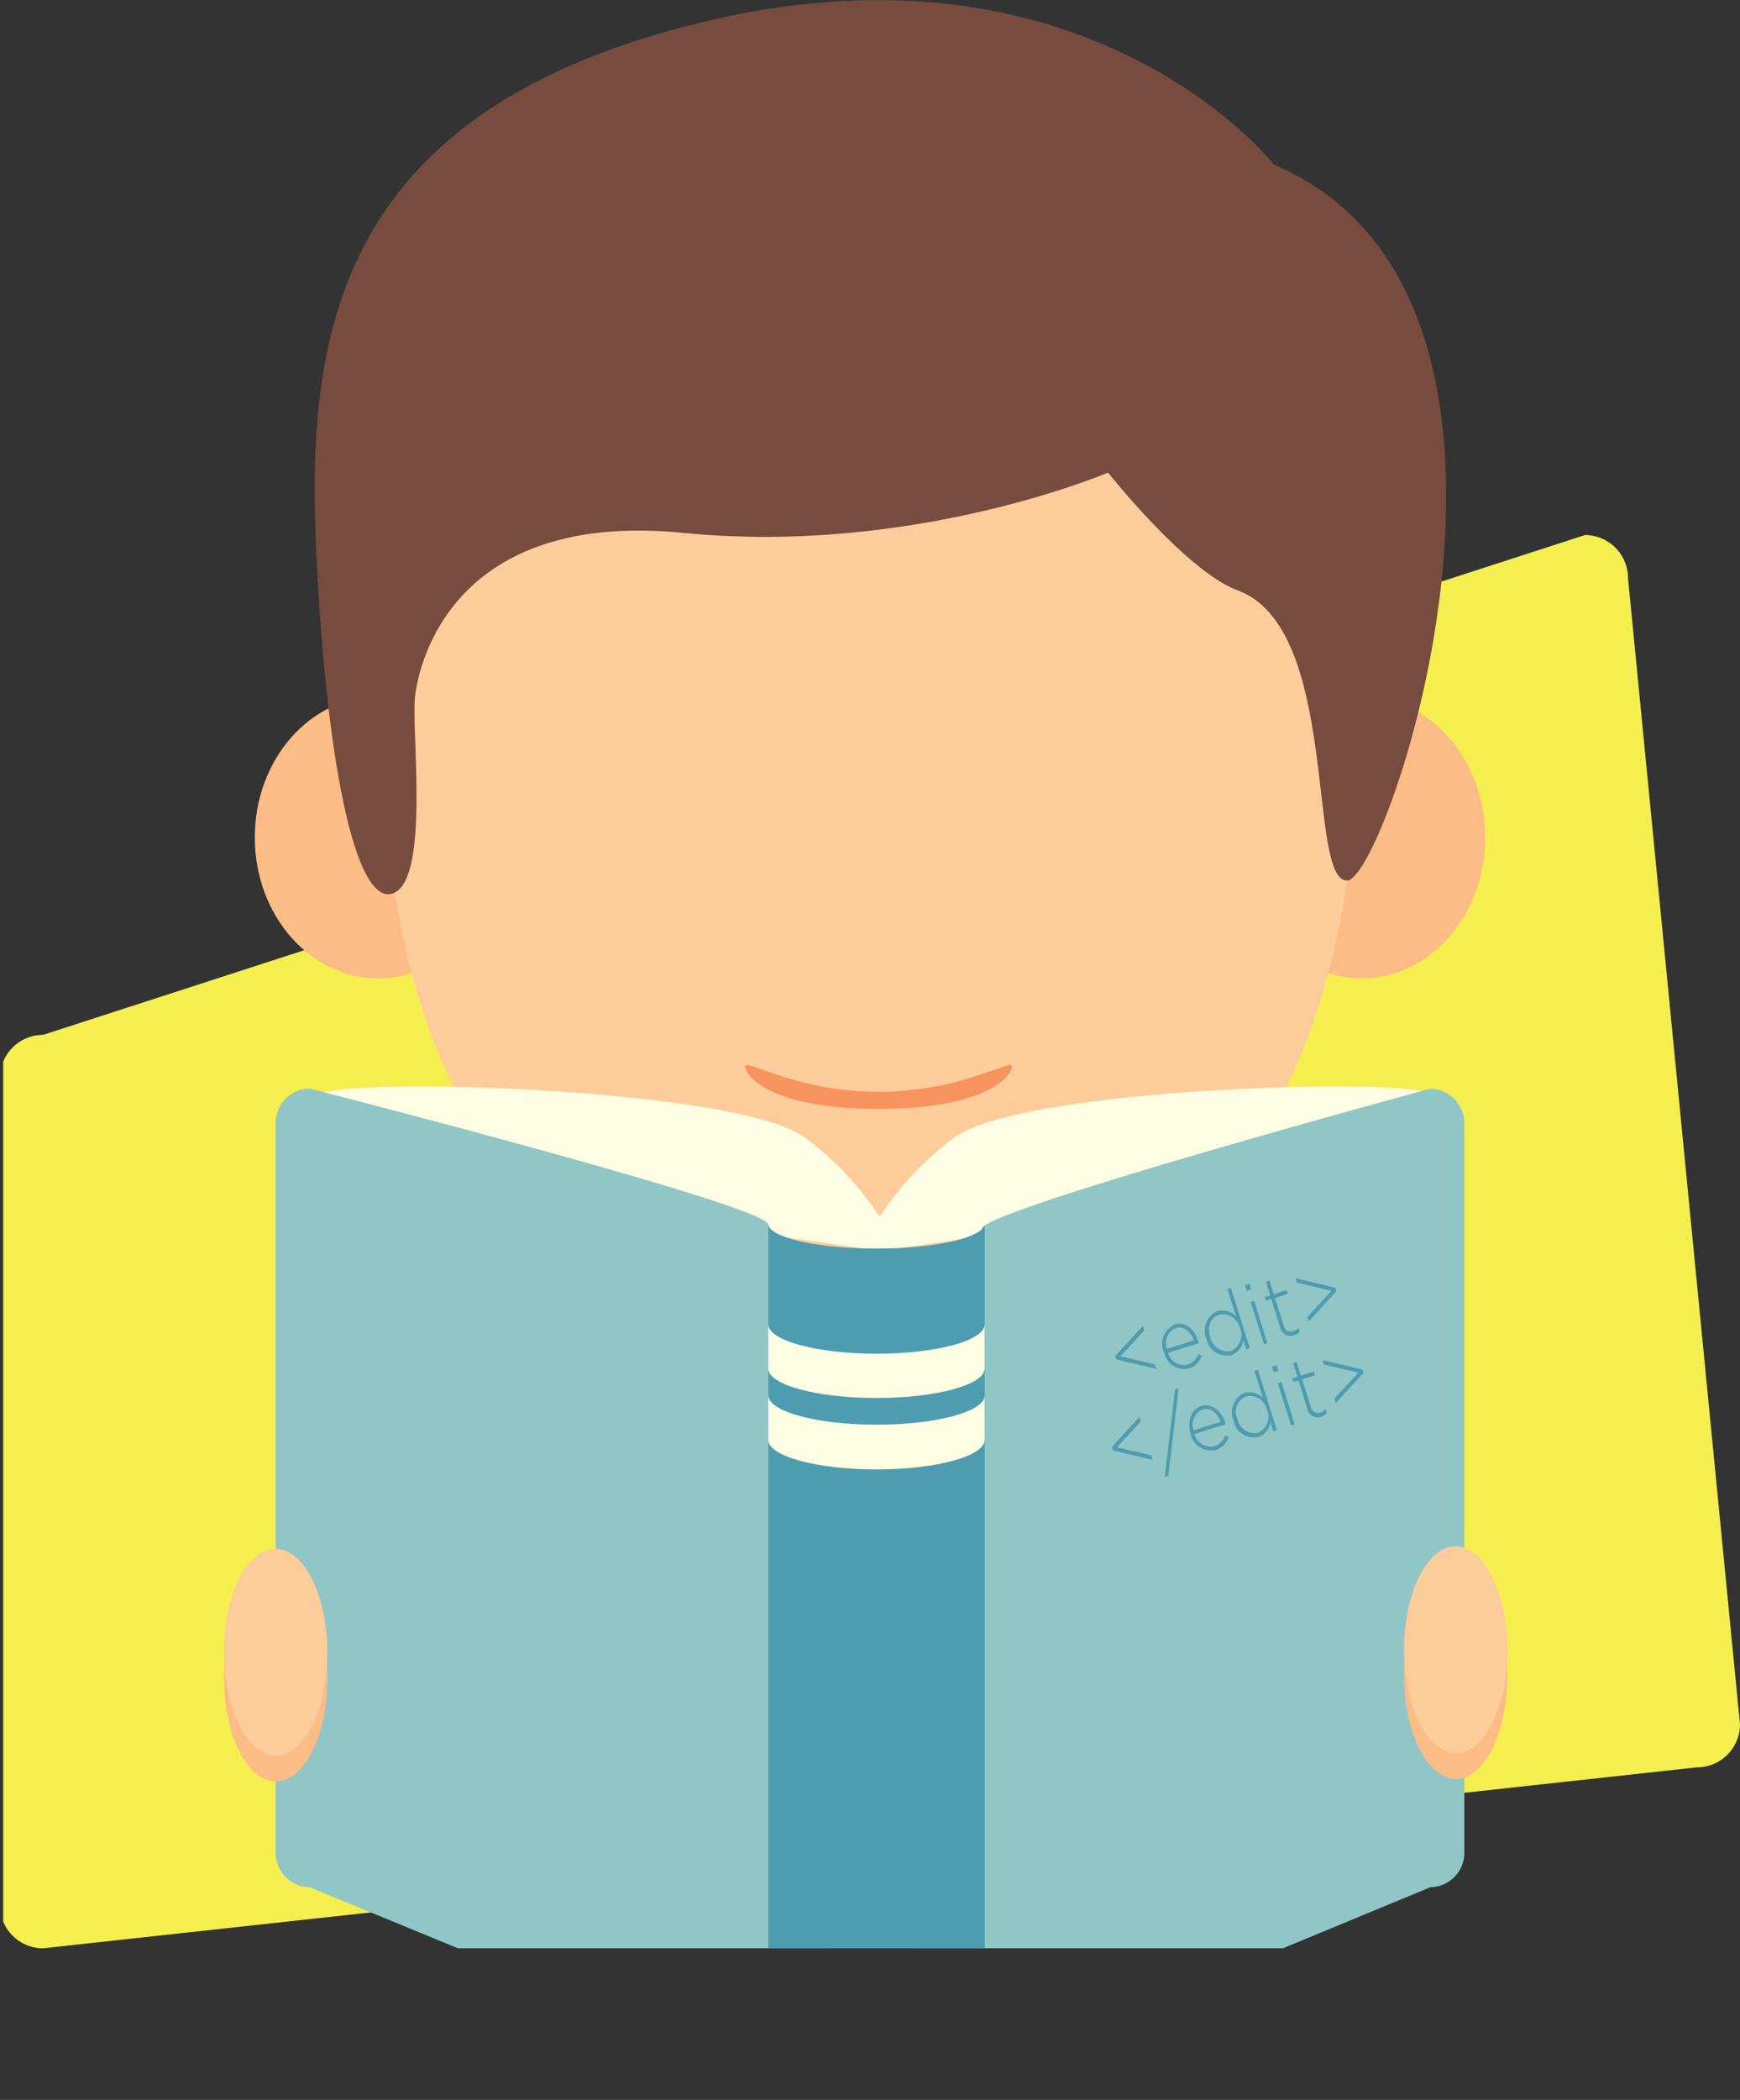 <svg xmlns="http://www.w3.org/2000/svg" xmlns:xlink="http://www.w3.org/1999/xlink" viewBox="0 0 202 243.68"><rect x="0" y="0" width="202" height="243.68" fill="#333333" stroke="none"/><defs><clipPath id="8a936ebe-03ce-4097-8f51-68475be976de" transform="translate(0 -6.91)"><rect x="0.37" width="202" height="233" style="fill:none"/></clipPath></defs><title>Asset 3</title><g id="9531fe12-51a5-407a-9700-6b4f833bd787" data-name="Layer 2"><g id="39163115-a51a-4f94-a22e-77f5bb8af83c" data-name="Layer 1"><g style="clip-path:url(#8a936ebe-03ce-4097-8f51-68475be976de)"><path d="M197,212,5,233a5,5,0,0,1-5-5V132a5,5,0,0,1,5-5L184,69a5,5,0,0,1,5,5l13,133A5,5,0,0,1,197,212Z" transform="translate(0 -6.91)" style="fill:#f4ef4e"/><rect x="86.31" y="148.23" width="29.39" height="32.92" style="fill:#fdcc9b"/><path d="M86.31,159a49.33,49.33,0,0,0,29.39,6v-9.93H86.31Z" transform="translate(0 -6.91)" style="fill:#fcbc85"/><ellipse cx="43.92" cy="97.18" rx="14.34" ry="16.36" style="fill:#fcbc85"/><ellipse cx="158.09" cy="97.18" rx="14.34" ry="16.36" style="fill:#fcbc85"/><path d="M158,72.84c0-24.11-17.63-41.74-57-41.74S44,48.73,44,72.84s-4.12,87.59,57,87.59S158,96.94,158,72.84Z" transform="translate(0 -6.91)" style="fill:#fdcc9b"/><path d="M102,133.61c-9.67,0-15.5-3.94-15.5-2.94s2.8,4.92,15.5,4.92,15.49-3.92,15.49-4.92S111.67,133.61,102,133.61Z" transform="translate(0 -6.91)" style="fill:#f7945e"/><path d="M101,168.37v37H29.58C29.58,190.42,67.2,168.37,101,168.37Z" transform="translate(0 -6.91)" style="fill:#f4bf3b"/><path d="M101,168.37v37h71.42C172.43,190.42,134.81,168.37,101,168.37Z" transform="translate(0 -6.91)" style="fill:#f4bf3b"/><path d="M101,168.37a93.78,93.78,0,0,0-21.69,2.72c.05.06,7.91,10.21,21.69,10.21,12.75,0,21.23-8.69,22.46-10A94.07,94.07,0,0,0,101,168.37Z" transform="translate(0 -6.91)" style="fill:#db520e"/><path d="M86.31,169.65S90.61,175,101,175s14.69-5.33,14.69-5.33S100.46,164.1,86.31,169.65Z" transform="translate(0 -6.91)" style="fill:#fdcc9b"/><path d="M147.89,26S126.73-.94,82.74,9.2s-47.28,36.59-46,62.33,4.85,40.84,9,39,2-18.86,2.44-22.78,4.41-21.65,31.16-19,49.3-7,49.3-7,9.07,11.47,15.05,13.67c11.93,4.39,8,33.67,12.69,33.67S184.05,41.38,147.89,26Z" transform="translate(0 -6.91)" style="fill:#774c3e"/><path d="M166.27,133.84c-3.86-1.93-47.83-.66-55.55,5.13a35.75,35.75,0,0,0-8.6,9.14,35.93,35.93,0,0,0-8.6-9.14c-7.72-5.79-52.44-7.06-56.3-5.13l54.37,16.72,8.18,1.17a9.09,9.09,0,0,1-.63.76l3-.43,3,.43a7.48,7.48,0,0,1-.63-.76l8.18-1.17Z" transform="translate(0 -6.91)" style="fill:#fdfde4"/><path d="M35.94,225.91l57.23,23.55a3.81,3.81,0,0,0,3.89-3.83L89.17,149c0-2.17-53.23-15.77-53.23-15.77A4,4,0,0,0,32,137.2V222A4,4,0,0,0,35.94,225.91Z" transform="translate(0 -6.91)" style="fill:#91c6c6"/><path d="M166.06,225.91l-57.17,23.66a4,4,0,0,1-4-3.94l9.11-96.13c0-2.16,52-16.24,52-16.24A4,4,0,0,1,170,137.2V222A4,4,0,0,1,166.06,225.91Z" transform="translate(0 -6.91)" style="fill:#91c6c6"/><path d="M101.73,151.8c-6.76,0-12.25-1.23-12.53-2.77h0v96.61c0,3.2,5.62,5,12.56,5s12.56-1.76,12.56-5V149h0C114,150.57,108.49,151.8,101.73,151.8Z" transform="translate(0 -6.91)" style="fill:#4e9caf"/><path d="M101.75,164c-6.94,0-12.56-1.53-12.56-3.42v5.14c0,1.89,5.62,3.42,12.56,3.42s12.56-1.53,12.56-3.42v-5.14C114.31,162.5,108.68,164,101.75,164Z" transform="translate(0 -6.91)" style="fill:#fdfde4"/><path d="M101.75,172.24c-6.94,0-12.56-1.53-12.56-3.43V174c0,1.89,5.62,3.43,12.56,3.43s12.56-1.54,12.56-3.43v-5.14C114.31,170.71,108.68,172.24,101.75,172.24Z" transform="translate(0 -6.91)" style="fill:#fdfde4"/><ellipse cx="169" cy="201.36" rx="6" ry="12" transform="translate(-0.42 -6.56) rotate(-0.12)" style="fill:#fcbc85"/><ellipse cx="169" cy="198.36" rx="6" ry="12" transform="translate(-0.41 -6.56) rotate(-0.12)" style="fill:#fdcc9b"/><ellipse cx="32" cy="201.64" rx="6" ry="12" transform="translate(-0.42 -6.84) rotate(-0.12)" style="fill:#fcbc85"/><ellipse cx="32" cy="198.64" rx="6" ry="12" transform="translate(-0.42 -6.84) rotate(-0.12)" style="fill:#fdcc9b"/><path d="M132.28,171.34l.16.52-2.78,3,4,.94.17.52-4.64-1.1-.12-.38Z" transform="translate(0 -6.91)" style="fill:#4e9caf"/><path d="M136.83,168l-1.2,10.16-.41.13,1.2-10.16Z" transform="translate(0 -6.91)" style="fill:#4e9caf"/><path d="M141,174.72a1.91,1.91,0,0,0,1.23-1.23l.38.2a2.27,2.27,0,0,1-1.49,1.48,2.42,2.42,0,0,1-2.9-1.9v0c-.44-1.43.08-2.84,1.24-3.2s2.32.5,2.78,1.95v0l0,.18-3.57,1.11A1.92,1.92,0,0,0,141,174.72Zm.71-2.81c-.37-1-1.15-1.73-2.14-1.43a1.92,1.92,0,0,0-1,2.41Z" transform="translate(0 -6.91)" style="fill:#4e9caf"/><path d="M147.82,173l-.34-1.1a2.17,2.17,0,0,1-1.39,1.77,2.43,2.43,0,0,1-2.89-1.9v0a2.47,2.47,0,0,1,1.29-3.23,2.16,2.16,0,0,1,2.14.62l-1-3.17.41-.13,2.19,7Zm-.74-2.48a2,2,0,0,0-2.41-1.56,1.91,1.91,0,0,0-1,2.63v0a2,2,0,0,0,2.35,1.59,2.05,2.05,0,0,0,1.09-2.66Z" transform="translate(0 -6.91)" style="fill:#4e9caf"/><path d="M147.88,166.14l-.2-.64.51-.17.21.65Zm2,6.18-1.53-4.91.41-.13,1.53,4.91Z" transform="translate(0 -6.91)" style="fill:#4e9caf"/><path d="M153.36,171.32a1.23,1.23,0,0,1-1.62-1l-1-3.22-.62.19-.13-.43.62-.19-.49-1.57.41-.13.49,1.57,1.51-.47.14.43-1.51.47,1,3.17c.22.7.66.84,1.16.68a1.35,1.35,0,0,0,.58-.37l.14.45A1.64,1.64,0,0,1,153.36,171.32Z" transform="translate(0 -6.91)" style="fill:#4e9caf"/><path d="M155.08,169.72l-.16-.52,2.78-3-4-.94-.16-.52,4.63,1.1.12.39Z" transform="translate(0 -6.91)" style="fill:#4e9caf"/><path d="M132.68,160.78l.16.52-2.78,3,4,.94.17.52-4.64-1.1-.12-.39Z" transform="translate(0 -6.91)" style="fill:#4e9caf"/><path d="M137.9,165.27a2,2,0,0,0,1.23-1.23l.38.19a2.26,2.26,0,0,1-1.49,1.49,2.43,2.43,0,0,1-2.9-1.91v0a2.44,2.44,0,0,1,1.24-3.2c1.21-.37,2.32.5,2.77,2v0c0,.06,0,.09.05.17l-3.57,1.12A1.92,1.92,0,0,0,137.9,165.27Zm.7-2.81c-.36-1-1.15-1.74-2.13-1.43a1.92,1.92,0,0,0-1,2.41Z" transform="translate(0 -6.91)" style="fill:#4e9caf"/><path d="M144.68,163.5l-.34-1.09a2.16,2.16,0,0,1-1.4,1.76,2.42,2.42,0,0,1-2.88-1.89v0a2.47,2.47,0,0,1,1.29-3.23,2.16,2.16,0,0,1,2.14.62l-1-3.18.41-.13,2.19,7Zm-.75-2.47a2,2,0,0,0-2.4-1.56c-.94.29-1.45,1.31-1,2.63v0a2,2,0,0,0,2.35,1.59,2.05,2.05,0,0,0,1.09-2.66Z" transform="translate(0 -6.91)" style="fill:#4e9caf"/><path d="M144.74,156.69l-.2-.65.51-.16.2.65Zm2,6.18L145.19,158l.41-.13,1.53,4.92Z" transform="translate(0 -6.91)" style="fill:#4e9caf"/><path d="M150.22,161.87a1.24,1.24,0,0,1-1.63-1l-1-3.21-.62.19-.14-.43.63-.2-.49-1.57.41-.12.49,1.56,1.51-.47.13.44-1.5.47,1,3.17c.22.7.66.84,1.16.68a1.35,1.35,0,0,0,.58-.37l.13.44A1.46,1.46,0,0,1,150.22,161.87Z" transform="translate(0 -6.91)" style="fill:#4e9caf"/><path d="M151.94,160.27l-.16-.52,2.78-3.05-4-.94-.16-.52,4.63,1.1.12.38Z" transform="translate(0 -6.91)" style="fill:#4e9caf"/></g></g></g></svg>